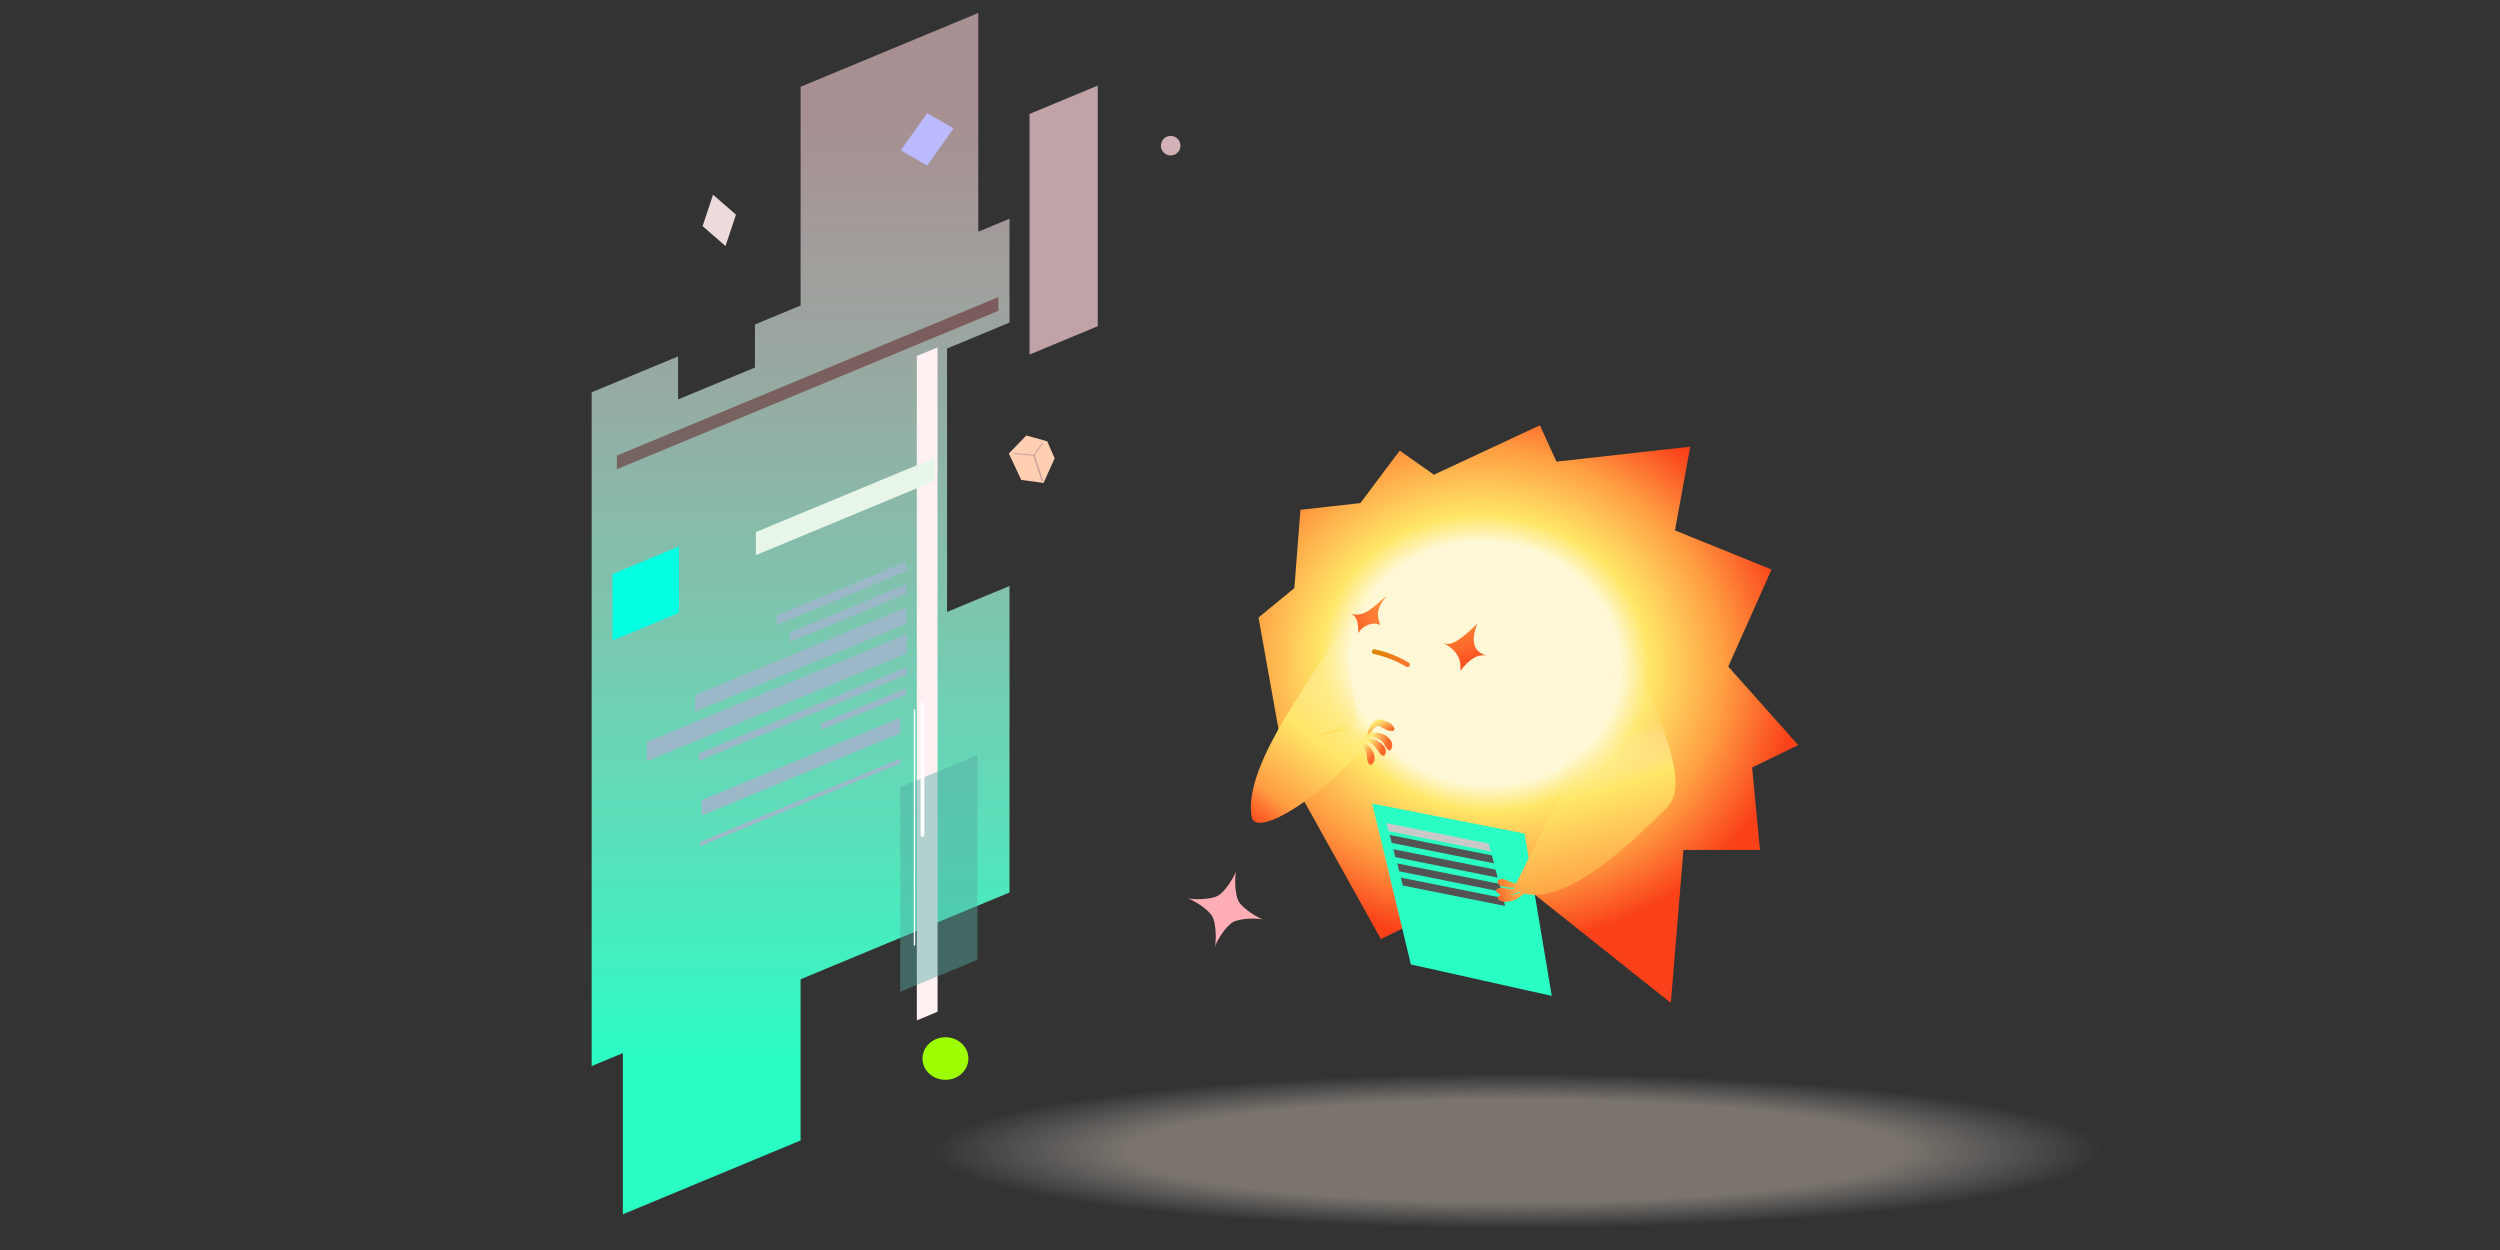 <svg width="100%" height="100%" viewBox="0 0 300 150" fill="none" xmlns="http://www.w3.org/2000/svg">
<rect x="0" y="0" width="300" height="150" fill="#333333" stroke="none"/>
<path fill-rule="evenodd" clip-rule="evenodd" d="M172.068 56.965L184.792 51.036L186.775 55.395L202.829 53.603L200.995 63.646L212.585 68.339L207.392 79.991L215.783 89.407L210.254 92.098L211.194 101.992H202.015L200.497 120.346L181.213 105.008L165.706 112.696L154.244 92.098L151.022 74.099L155.323 70.573L156.052 61.174L163.248 60.371L167.966 54.073L172.068 56.965Z" fill="url(#paint0_radial_3976_116078)"/>
<path d="M185.81 103.898C184.444 104.257 183.438 102.167 181.671 103.654" stroke="black" stroke-width="0.216" stroke-miterlimit="3" stroke-linejoin="round"/>
<path fill-rule="evenodd" clip-rule="evenodd" d="M161.37 74.871C158.287 80.507 149.133 91.471 150.189 97.997C150.657 100.887 159.798 94.899 164.791 88.299C165.192 86.825 157.975 88.299 157.975 88.299L162.784 86.624" fill="url(#paint1_radial_3976_116078)"/>
<path fill-rule="evenodd" clip-rule="evenodd" d="M166.4 71.501C164.966 72.645 163.801 74.176 162.061 73.643C162.792 73.913 162.997 74.564 162.994 76.005C163.34 75.214 164.701 74.49 165.632 75.016C165.116 73.643 165.298 72.873 166.4 71.501Z" fill="url(#paint2_linear_3976_116078)"/>
<path d="M164.92 78.2C166.327 78.502 167.664 79.026 168.9 79.764" stroke="url(#paint3_linear_3976_116078)" stroke-width="0.578" stroke-miterlimit="3" stroke-linecap="round"/>
<path fill-rule="evenodd" clip-rule="evenodd" d="M177.274 74.852C175.653 76.394 174.246 77.672 173.211 77.158C175.007 78.145 175.351 79.228 175.242 80.508C176.34 79.028 177.44 78.419 178.538 78.696C176.619 78.246 176.554 76.768 177.274 74.852Z" fill="url(#paint4_linear_3976_116078)"/>
<path fill-rule="evenodd" clip-rule="evenodd" d="M121.141 70.32V107.098L96.071 117.511V136.855L74.745 145.713V126.369L71 127.924V47.074L81.372 42.766V47.932L90.594 44.102V38.936L96.071 36.661V10.412L117.394 1.556V27.805L121.141 26.248V38.71L113.649 41.822V73.432L121.141 70.32Z" fill="url(#paint5_linear_3976_116078)"/>
<path d="M131.73 10.271L123.543 13.672V42.545L131.73 39.145V10.271Z" fill="#FFD5DA" fill-opacity="0.69"/>
<path d="M81.477 65.568L73.505 68.879V76.851L81.477 73.54V65.568Z" fill="#04FFE3"/>
<path d="M85.564 23.368L84.31 27.137L87.062 29.527L88.317 25.758L85.564 23.368Z" fill="#EDDADA"/>
<path d="M111.262 13.562L108.103 18.033L111.262 19.881L114.421 15.409L111.262 13.562Z" fill="#BCBAFE"/>
<path d="M112.507 41.685L110.018 42.719V122.445L112.507 121.411V41.685Z" fill="#FFF0F2"/>
<path d="M108.032 86.114L84.199 96.012V97.876L108.032 87.978V86.114Z" fill="#9BB8C8"/>
<path d="M112.161 54.94L90.711 63.848V66.612L112.161 57.704V54.94Z" fill="#E8F6E9"/>
<path d="M108.807 76.08L77.62 89.032V91.356L108.807 78.404V76.08Z" fill="#9BB8C8"/>
<path d="M108.73 72.889L83.414 83.402V85.385L108.73 74.871V72.889Z" fill="#9BB8C8"/>
<path d="M108.032 91.046L84.031 101.014V101.558L108.032 91.59V91.046Z" fill="#9BB8C8"/>
<path d="M119.804 35.654L74.025 54.665V56.312L119.804 37.3V35.654Z" fill="#55010B" fill-opacity="0.44"/>
<path d="M108.796 80.051L83.849 90.412V91.329L108.796 80.969V80.051Z" fill="#9BB8C8"/>
<path d="M108.797 70.094L94.821 75.898V77.013L108.797 71.209V70.094Z" fill="#9BB8C8"/>
<path d="M108.728 67.43L93.213 73.874V74.989L108.728 68.546V67.43Z" fill="#9BB8C8"/>
<path d="M108.73 82.566L98.519 86.807V87.606L108.73 83.366V82.566Z" fill="#9BB8C8"/>
<path d="M117.294 90.607L108.029 94.455V119.019L117.294 115.171V90.607Z" fill="#56AAA1" fill-opacity="0.45"/>
<path fill-rule="evenodd" clip-rule="evenodd" d="M123.155 52.257L121.065 54.422L122.552 57.594L125.228 57.95L126.557 54.996L125.665 52.955L123.155 52.257Z" fill="#FFCFB1"/>
<path d="M121.641 54.422L124.078 54.639L125.07 53.213" stroke="#CA9F9F" stroke-width="0.124" stroke-miterlimit="3" stroke-linecap="round" stroke-linejoin="round"/>
<path d="M125.07 57.653L124.078 54.639" stroke="#CA9F9F" stroke-width="0.183" stroke-miterlimit="3" stroke-linecap="round" stroke-linejoin="round"/>
<path d="M140.479 18.656C141.128 18.656 141.654 18.13 141.654 17.481C141.654 16.832 141.128 16.306 140.479 16.306C139.83 16.306 139.304 16.832 139.304 17.481C139.304 18.13 139.83 18.656 140.479 18.656Z" fill="#D2B2B6"/>
<path d="M113.453 129.579C114.974 129.579 116.207 128.435 116.207 127.024C116.207 125.613 114.974 124.47 113.453 124.47C111.932 124.47 110.699 125.613 110.699 127.024C110.699 128.435 111.932 129.579 113.453 129.579Z" fill="#9EFF04"/>
<path fill-rule="evenodd" clip-rule="evenodd" d="M164.669 96.43L169.304 115.732L186.211 119.507L182.948 100.025L164.669 96.43Z" fill="#29FFC5"/>
<path d="M195.302 76.904C198.678 85.501 203.191 93.971 199.947 97.013C196.702 100.055 187.252 110.089 181.607 106.692C181.607 106.692 184.591 100.465 188.4 93.561C187.033 90.783 188.243 91.036 188.4 89.514C188.558 87.992 192.714 79.507 195.302 76.904Z" fill="url(#paint6_radial_3976_116078)"/>
<path d="M110.699 84.468V100.203" stroke="white" stroke-width="0.454" stroke-miterlimit="3" stroke-linecap="round"/>
<path fill-rule="evenodd" clip-rule="evenodd" d="M148.342 104.481C148.148 105.175 148.153 107.305 148.645 108.176C149.134 109.049 150.951 110.159 151.645 110.354C150.951 110.159 148.821 110.164 147.951 110.654C147.078 111.145 145.967 112.963 145.773 113.656C145.967 112.963 145.962 110.833 145.471 109.959C144.981 109.089 143.164 107.978 142.47 107.784C143.164 107.978 145.293 107.973 146.165 107.481C147.037 106.992 148.148 105.175 148.342 104.481Z" fill="#FFAEB7"/>
<path d="M109.738 85.186V113.386" stroke="white" stroke-width="0.17" stroke-miterlimit="3" stroke-linecap="round"/>
<path fill-rule="evenodd" clip-rule="evenodd" d="M178.893 102.179L166.617 99.724L166.369 98.772L178.645 101.227L178.893 102.179Z" fill="#C9C9C9"/>
<path fill-rule="evenodd" clip-rule="evenodd" d="M179.284 103.608L167.008 101.152L166.76 100.2L179.036 102.655L179.284 103.608Z" fill="#535353"/>
<path fill-rule="evenodd" clip-rule="evenodd" d="M180.189 107.015L167.913 104.56L167.665 103.607L179.941 106.063L180.189 107.015Z" fill="#535353"/>
<g clip-path="url(#clip0_3976_116078)">
<path fill-rule="evenodd" clip-rule="evenodd" d="M179.716 105.312L167.44 102.856L167.191 101.904L179.467 104.36L179.716 105.312Z" fill="#535353"/>
<path fill-rule="evenodd" clip-rule="evenodd" d="M180.622 108.719L168.346 106.264L168.098 105.312L180.374 107.767L180.622 108.719Z" fill="#535353"/>
<path fill-rule="evenodd" clip-rule="evenodd" d="M182.455 105.983L182.525 106.253C181.841 106.553 181.532 106.568 180.995 106.498C180.825 106.476 180.633 106.445 180.395 106.391C180.319 106.375 180.236 106.361 180.152 106.328C180.1 106.307 180.055 106.278 180.003 106.243C179.967 106.217 179.941 106.197 179.909 106.164C179.815 106.068 179.786 106.011 179.689 105.896L179.756 105.624C179.898 105.569 179.954 105.535 180.085 105.5C180.132 105.488 180.166 105.482 180.211 105.479C180.275 105.475 180.332 105.475 180.39 105.485C180.489 105.503 180.574 105.54 180.655 105.57C180.894 105.659 181.072 105.746 181.234 105.813C181.621 105.97 181.864 106.04 182.455 105.983Z" fill="url(#paint7_linear_3976_116078)"/>
<path fill-rule="evenodd" clip-rule="evenodd" d="M182.608 106.442L182.749 106.683C182.322 107.022 181.902 107.219 181.458 107.336C181.25 107.391 181.04 107.418 180.821 107.429C180.629 107.439 180.431 107.442 180.231 107.405C180.15 107.39 180.069 107.371 179.992 107.334C179.92 107.301 179.861 107.267 179.797 107.215C179.686 107.122 179.641 107.057 179.538 106.945L179.613 106.675C179.762 106.63 179.835 106.586 179.982 106.551C180.03 106.54 180.068 106.532 180.117 106.528C180.184 106.524 180.246 106.52 180.31 106.527C180.505 106.55 180.687 106.607 180.872 106.631C181.159 106.668 181.432 106.695 181.723 106.661C182.011 106.628 182.297 106.565 182.608 106.442Z" fill="url(#paint8_linear_3976_116078)"/>
<path fill-rule="evenodd" clip-rule="evenodd" d="M182.818 106.95L182.949 107.197C182.6 107.452 182.381 107.647 182.142 107.805C181.941 107.936 181.732 108.03 181.449 108.105C181.245 108.159 181.006 108.199 180.698 108.211C180.601 108.215 180.496 108.222 180.387 108.205C180.321 108.195 180.256 108.177 180.187 108.15C180.138 108.134 180.101 108.116 180.055 108.09C179.932 108.014 179.87 107.955 179.741 107.856L179.768 107.578C179.897 107.514 179.957 107.468 180.076 107.417C180.13 107.395 180.171 107.381 180.225 107.366C180.275 107.353 180.32 107.343 180.37 107.337C180.41 107.332 180.451 107.331 180.489 107.332C180.587 107.333 180.678 107.346 180.763 107.352C181.142 107.386 181.395 107.401 181.62 107.362C182.005 107.294 182.284 107.144 182.818 106.95Z" fill="url(#paint9_linear_3976_116078)"/>
</g>
<path fill-rule="evenodd" clip-rule="evenodd" d="M165.432 87.077C165.44 87.072 165.449 87.066 165.454 87.066C165.227 87.103 165.009 87.264 164.829 87.464C164.604 87.715 164.423 87.999 164.349 88.215L164.065 88.156C164.093 87.84 164.258 87.365 164.516 86.975C164.71 86.682 164.972 86.467 165.253 86.354C165.377 86.306 165.595 86.317 165.866 86.394C166.117 86.464 166.447 86.581 166.757 86.757C166.808 86.786 166.856 86.819 166.902 86.858C166.975 86.916 167.033 86.977 167.096 87.044C167.142 87.096 167.173 87.138 167.209 87.191C167.277 87.288 167.308 87.35 167.365 87.442L167.228 87.698C167.096 87.698 167.006 87.711 166.859 87.697C166.744 87.686 166.643 87.671 166.528 87.638C166.442 87.612 166.359 87.578 166.28 87.539C166.088 87.446 165.918 87.328 165.756 87.244C165.654 87.191 165.566 87.14 165.487 87.11C165.469 87.103 165.447 87.085 165.432 87.077ZM165.432 87.077C165.423 87.083 165.416 87.088 165.416 87.079C165.418 87.072 165.423 87.072 165.432 87.077Z" fill="url(#paint10_linear_3976_116078)"/>
<path fill-rule="evenodd" clip-rule="evenodd" d="M163.844 88.503L163.728 88.237C164.266 87.923 164.935 87.848 165.547 87.97C165.834 88.029 166.1 88.144 166.339 88.296C166.54 88.427 166.713 88.594 166.85 88.787C166.911 88.872 166.967 88.963 167.003 89.062C167.022 89.112 167.038 89.162 167.046 89.214C167.062 89.337 167.079 89.45 167.055 89.579C167.045 89.633 167.041 89.677 167.02 89.73C166.971 89.852 166.941 89.93 166.86 90.047L166.57 90.024C166.517 89.905 166.453 89.852 166.391 89.748C166.353 89.683 166.305 89.644 166.27 89.582C166.24 89.53 166.2 89.487 166.172 89.435C166.089 89.278 166.005 89.126 165.878 89.005C165.784 88.916 165.688 88.831 165.577 88.761C165.074 88.452 164.419 88.33 163.844 88.503Z" fill="url(#paint11_linear_3976_116078)"/>
<path fill-rule="evenodd" clip-rule="evenodd" d="M163.615 88.89L163.601 88.599C164.071 88.509 164.625 88.597 165.137 88.82C165.354 88.914 165.552 89.041 165.734 89.187C165.865 89.293 165.978 89.412 166.075 89.541C166.146 89.632 166.214 89.727 166.25 89.835C166.289 89.949 166.315 90.062 166.305 90.181C166.299 90.263 166.301 90.322 166.272 90.397C166.225 90.517 166.203 90.58 166.125 90.689L165.835 90.681C165.778 90.59 165.726 90.568 165.661 90.487C165.638 90.458 165.612 90.446 165.591 90.416C165.551 90.358 165.495 90.324 165.456 90.266C165.426 90.22 165.4 90.171 165.372 90.122C165.328 90.048 165.289 89.97 165.236 89.899C165.097 89.705 164.933 89.524 164.735 89.377C164.382 89.116 163.991 88.924 163.615 88.89Z" fill="url(#paint12_linear_3976_116078)"/>
<path fill-rule="evenodd" clip-rule="evenodd" d="M163.009 89.127L163.128 88.861C163.648 89.012 164.082 89.314 164.416 89.704C164.57 89.884 164.691 90.087 164.784 90.303C164.89 90.549 164.969 90.814 164.956 91.084C164.954 91.141 164.945 91.192 164.929 91.245C164.903 91.329 164.883 91.401 164.835 91.476C164.812 91.516 164.799 91.545 164.766 91.582C164.685 91.672 164.647 91.718 164.551 91.794L164.271 91.712C164.238 91.608 164.2 91.566 164.163 91.465C164.148 91.426 164.134 91.404 164.123 91.366C164.103 91.289 164.07 91.23 164.055 91.153C164.049 91.12 164.044 91.087 164.042 91.054C164.037 90.976 164.037 90.897 164.029 90.82C164 90.545 163.939 90.278 163.811 90.032C163.624 89.675 163.366 89.354 163.009 89.127Z" fill="url(#paint13_linear_3976_116078)"/>
<ellipse opacity="0.35" cx="182.027" cy="138.108" rx="70.095" ry="9.276" fill="url(#paint14_radial_3976_116078)"/>
<defs>
<radialGradient id="paint0_radial_3976_116078" cx="0" cy="0" r="1" gradientUnits="userSpaceOnUse" gradientTransform="translate(178.271 79.637) rotate(7.498) scale(46.397 41.62)">
<stop offset="0.349" stop-color="#FFF8D6"/>
<stop offset="0.425" stop-color="#FFE767"/>
<stop offset="0.619" stop-color="#FF9D42"/>
<stop offset="0.809" stop-color="#FA4119"/>
</radialGradient>
<radialGradient id="paint1_radial_3976_116078" cx="0" cy="0" r="1" gradientUnits="userSpaceOnUse" gradientTransform="translate(174.713 67.625) rotate(127.844) scale(43.64 82.24)">
<stop offset="0.17" stop-color="#FFF8D6" stop-opacity="0"/>
<stop offset="0.357" stop-color="#FFF8D6" stop-opacity="0.1"/>
<stop offset="0.62" stop-color="#FFE767"/>
<stop offset="0.813" stop-color="#FF9D42"/>
<stop offset="0.914" stop-color="#FA4119"/>
</radialGradient>
<linearGradient id="paint2_linear_3976_116078" x1="168.372" y1="73.753" x2="160.147" y2="78.197" gradientUnits="userSpaceOnUse">
<stop stop-color="#FF9D42"/>
<stop offset="1" stop-color="#FA4119"/>
</linearGradient>
<linearGradient id="paint3_linear_3976_116078" x1="165.359" y1="77.785" x2="168.21" y2="80.211" gradientUnits="userSpaceOnUse">
<stop stop-color="#DD8500"/>
<stop offset="1" stop-color="#FD7631"/>
</linearGradient>
<linearGradient id="paint4_linear_3976_116078" x1="173.211" y1="73.379" x2="175.393" y2="81.415" gradientUnits="userSpaceOnUse">
<stop stop-color="#FF9D42"/>
<stop offset="1" stop-color="#FA4119"/>
</linearGradient>
<linearGradient id="paint5_linear_3976_116078" x1="101.612" y1="14.091" x2="101.619" y2="128.637" gradientUnits="userSpaceOnUse">
<stop stop-color="#FFD5DA" stop-opacity="0.57"/>
<stop offset="1" stop-color="#29FFC5"/>
</linearGradient>
<radialGradient id="paint6_radial_3976_116078" cx="0" cy="0" r="1" gradientUnits="userSpaceOnUse" gradientTransform="translate(178.044 62.969) rotate(77.028) scale(90.147 175.47)">
<stop offset="0.054" stop-color="#FFF8D6" stop-opacity="0"/>
<stop offset="0.32" stop-color="#FFF8D6" stop-opacity="0.1"/>
<stop offset="0.383" stop-color="#FFE767"/>
<stop offset="0.512" stop-color="#FF9D42"/>
<stop offset="0.555" stop-color="#FA4119"/>
</radialGradient>
<linearGradient id="paint7_linear_3976_116078" x1="183.192" y1="106.287" x2="179.729" y2="107.296" gradientUnits="userSpaceOnUse">
<stop offset="0.316" stop-color="#FFAD4A"/>
<stop offset="1" stop-color="#FD6A2C"/>
</linearGradient>
<linearGradient id="paint8_linear_3976_116078" x1="183.192" y1="106.287" x2="179.729" y2="107.296" gradientUnits="userSpaceOnUse">
<stop offset="0.316" stop-color="#FFAD4A"/>
<stop offset="1" stop-color="#FD6A2C"/>
</linearGradient>
<linearGradient id="paint9_linear_3976_116078" x1="183.192" y1="106.287" x2="179.729" y2="107.296" gradientUnits="userSpaceOnUse">
<stop offset="0.316" stop-color="#FFAD4A"/>
<stop offset="1" stop-color="#FD6A2C"/>
</linearGradient>
<linearGradient id="paint10_linear_3976_116078" x1="164.157" y1="87.198" x2="164.917" y2="88.637" gradientUnits="userSpaceOnUse">
<stop stop-color="#FFE976"/>
<stop offset="1" stop-color="#FC692B"/>
</linearGradient>
<linearGradient id="paint11_linear_3976_116078" x1="164.443" y1="89.466" x2="166.382" y2="89.924" gradientUnits="userSpaceOnUse">
<stop stop-color="#FFE976"/>
<stop offset="1" stop-color="#FC692B"/>
</linearGradient>
<linearGradient id="paint12_linear_3976_116078" x1="163.988" y1="89.822" x2="165.619" y2="90.494" gradientUnits="userSpaceOnUse">
<stop stop-color="#FFE976"/>
<stop offset="1" stop-color="#FC692B"/>
</linearGradient>
<linearGradient id="paint13_linear_3976_116078" x1="163.063" y1="90.216" x2="164.418" y2="91.192" gradientUnits="userSpaceOnUse">
<stop stop-color="#FFE976"/>
<stop offset="1" stop-color="#FC692B"/>
</linearGradient>
<radialGradient id="paint14_radial_3976_116078" cx="0" cy="0" r="1" gradientUnits="userSpaceOnUse" gradientTransform="translate(182.027 138.108) scale(70.095 9.276)">
<stop stop-color="#FFEDD7"/>
<stop offset="0.66" stop-color="#FFEDD7"/>
<stop offset="1" stop-color="#FBFCFE" stop-opacity="0"/>
</radialGradient>
<clipPath id="clip0_3976_116078">
<rect width="18.321" height="18.321" fill="white" transform="translate(165.753 101.904)"/>
</clipPath>
</defs>
</svg>
